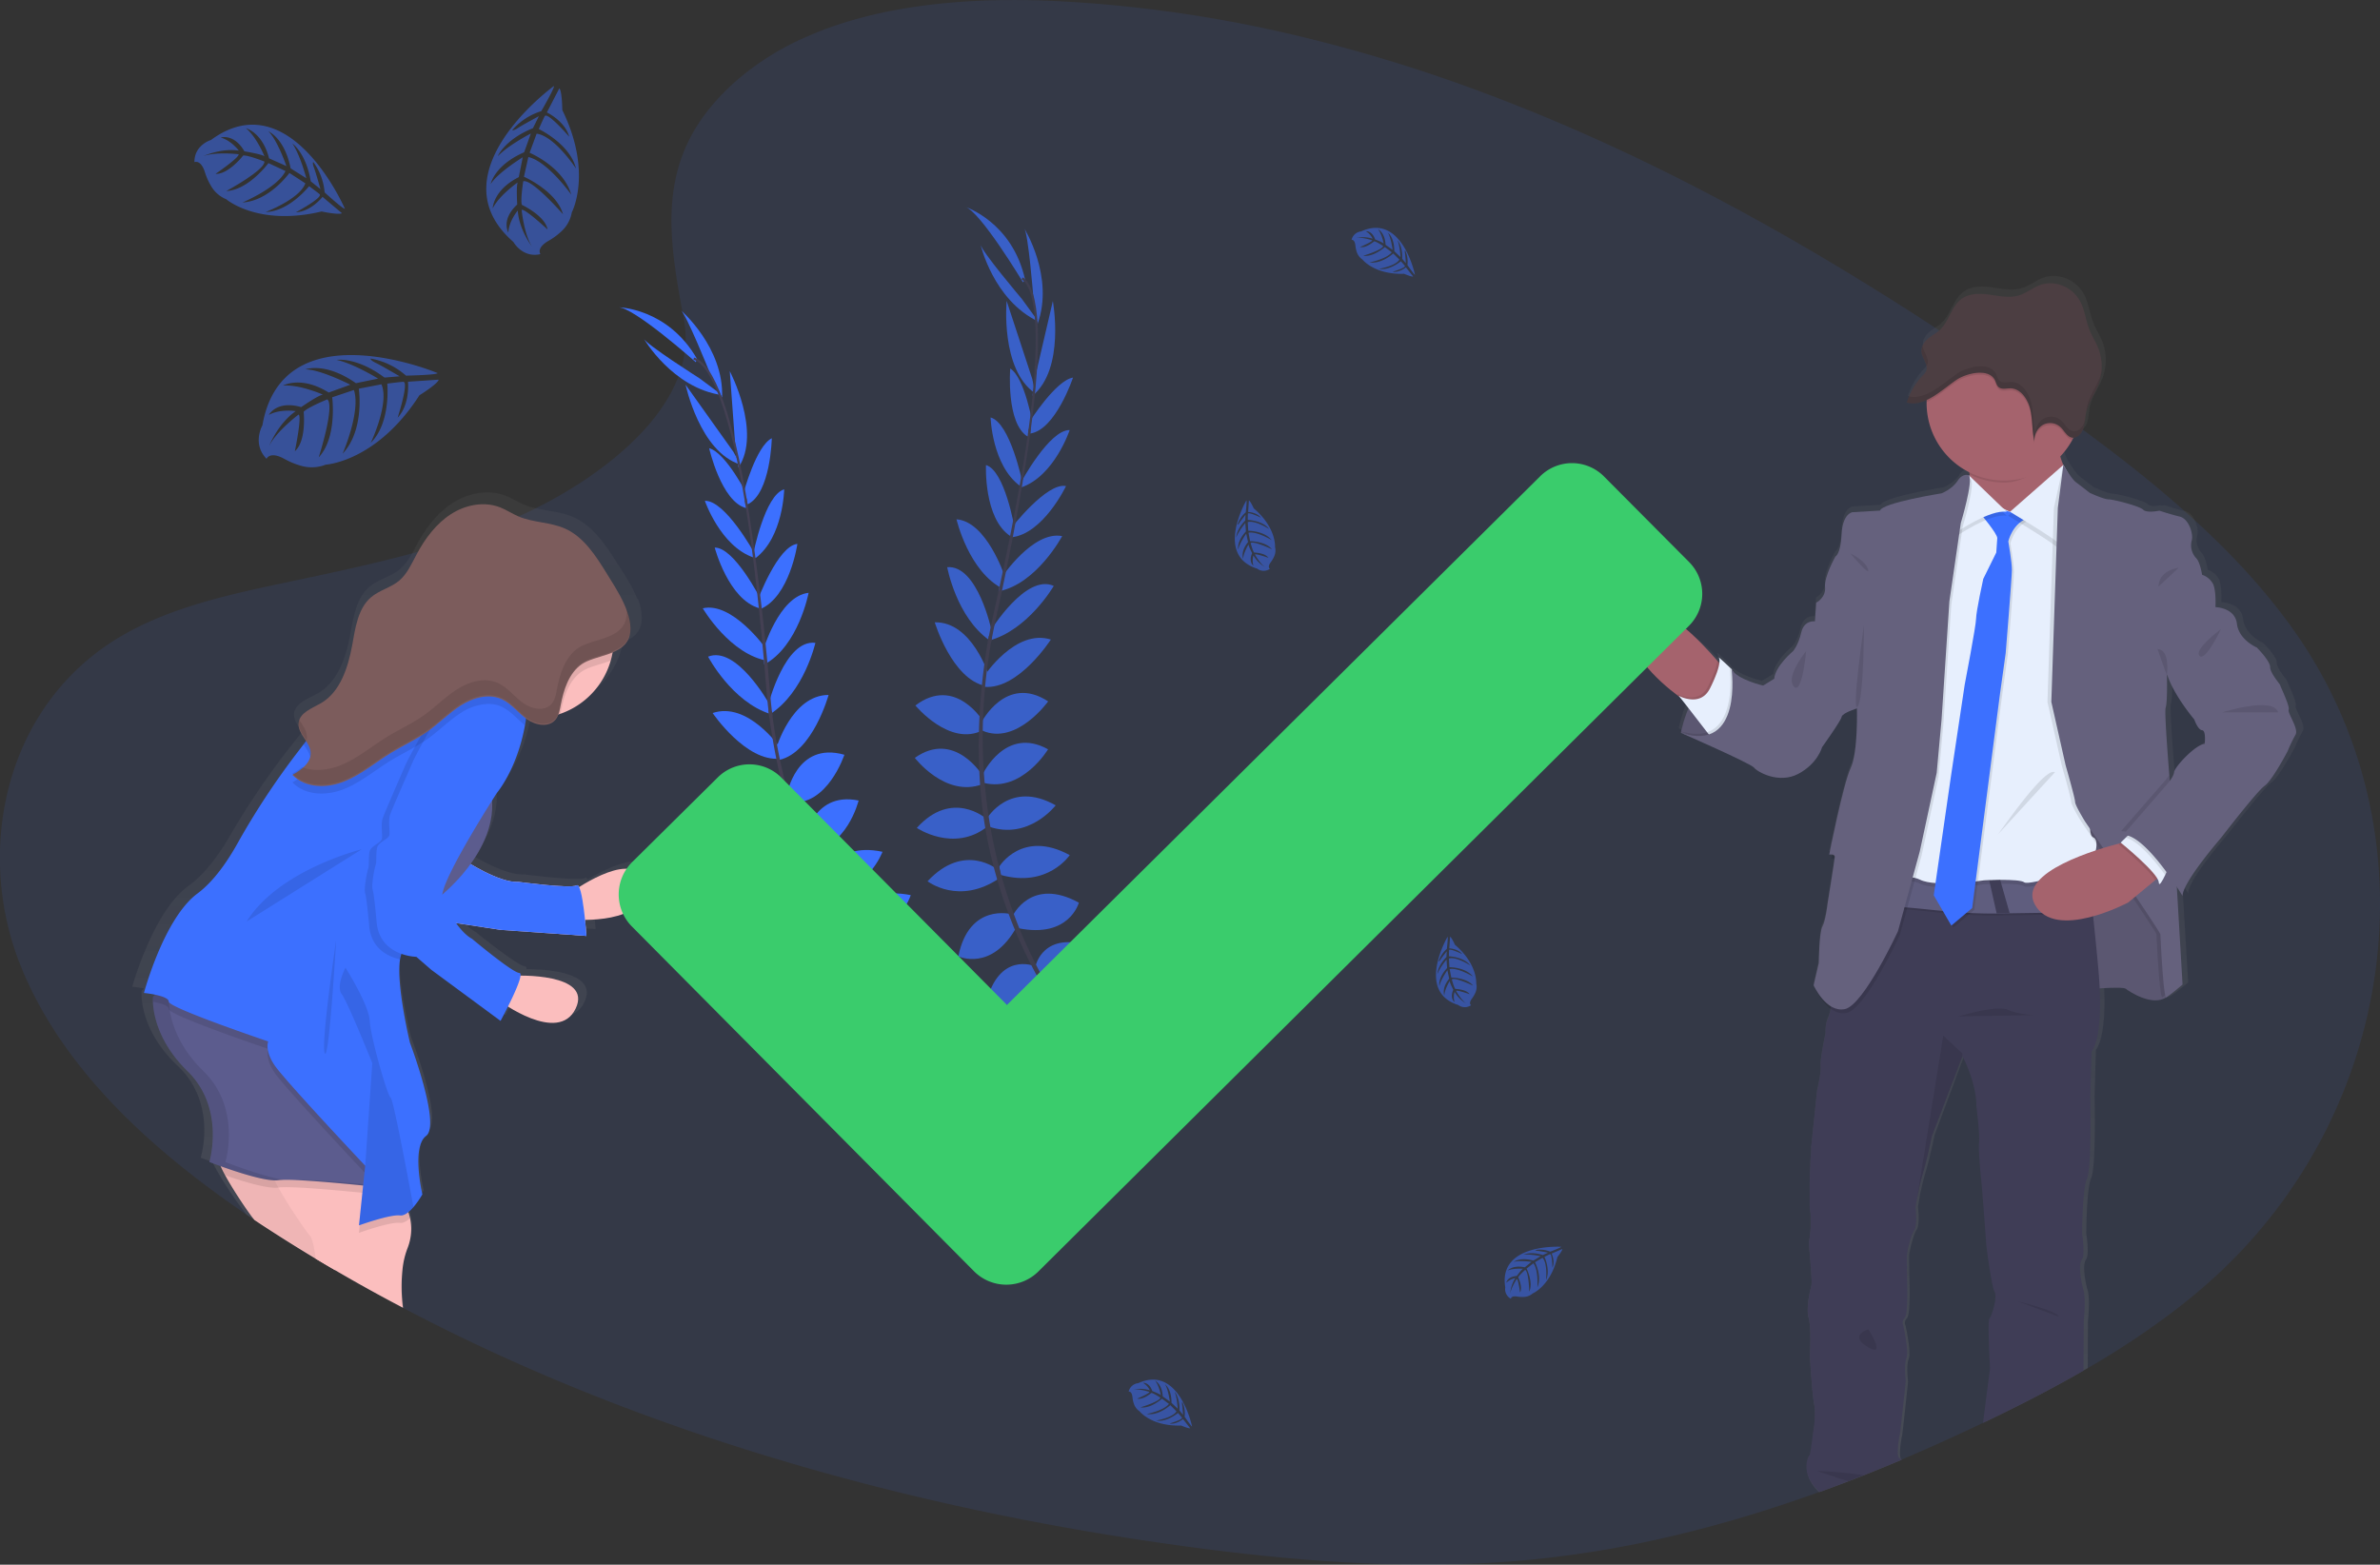 <svg data-name="Layer 1" xmlns="http://www.w3.org/2000/svg" xmlns:xlink="http://www.w3.org/1999/xlink" width="1149.12" height="755.51"><rect width="100%" height="100%" fill="#333333" stroke="none"/><defs><linearGradient id="a" x1="974.2" y1="792.81" x2="974.2" y2="205.4" gradientUnits="userSpaceOnUse"><stop offset="0" stop-color="gray" stop-opacity=".25"/><stop offset=".54" stop-color="gray" stop-opacity=".12"/><stop offset="1" stop-color="gray" stop-opacity=".1"/></linearGradient><linearGradient id="b" x1="215.55" y1="703.96" x2="215.55" y2="309.97" xlink:href="#a"/></defs><path d="M1065.62 619.94q-5.38 4.73-11 9.19c-.63.51-1.28 1-1.92 1.52a386.28 386.28 0 0 1-42 28.37l-2.73 1.59c-.66.4-1.31.77-2 1.14-15.26 8.81-31.09 16.92-47.11 24.6l-.17.09-1.21.57q-19.38 9.29-39.34 17.78l-.32.12q-9 3.79-18 7.38c-2.45 1-4.91 1.93-7.37 2.88-4.63 1.77-9.27 3.51-13.95 5.18l-.58.22-1 .35-1.25.46q-18.31 6.54-37.11 12.08l-.22.06q-13.11 3.82-26.39 7.07l-1.21.3c-13 3.14-26.21 5.84-39.5 8l-3.06.49q-14.58 2.29-29.36 3.74c-55.39 5.35-111.44 1-166.49-6.46-111.16-15.08-220.85-43.35-320.89-87.66q-28.8-12.75-56.48-27.3c-.15-.08-.28-.16-.43-.23q-16.57-8.71-32.69-18.15a625.57 625.57 0 0 1-9.39-5.55q-5.74-3.46-11.43-7c-5-3.12-10-6.32-15-9.59l-2.34-1.56-.9-.61c-1.27-.85-2.52-1.7-3.78-2.56-47-32-88.91-70.78-108.71-119.31-22.88-56-8.24-127 48.43-160.1 19.48-11.4 42.12-17.59 65-22.7l2.34-.52c3.87-.85 7.74-1.67 11.59-2.49 13.49-2.86 27.05-5.7 40.48-8.87 7-1.65 13.93-3.38 20.82-5.25l2.82-.78a337.09 337.09 0 0 0 48.61-17.12h.1c1.69-.75 3.36-1.53 5-2.33 1.06-.5 2.12-1 3.18-1.55 17-8.46 35-20.19 48.85-34.17 1.11-1.12 2.19-2.26 3.24-3.4.81-.89 1.61-1.79 2.38-2.69 9.71-11.32 16.43-23.89 17.71-37.23a48 48 0 0 0-.6-13.43c-1.57-8.39-3.09-16.6-4.21-24.61-2.09-15.05-2.8-29.44.1-43.31 2.95-14.14 9.64-27.75 22.41-40.95q2.89-3 6.23-6a131.28 131.28 0 0 1 34.63-21.88q2.34-1 4.71-2C429.19 1.56 471.34-1.4 510.72.56a636.14 636.14 0 0 1 109.26 15.2c2.85.64 5.7 1.31 8.53 2a757.36 757.36 0 0 1 90 27.83c76.38 28.73 148.47 68.62 215.82 112.64.66.43 1.32.86 2 1.3q4.22 2.75 8.39 5.52 8.07 5.35 16 10.77l3.57 2.43q2.64 1.8 5.25 3.61l5.36 3.71a5.88 5.88 0 0 1 .72.51l4.56 3.16c2.64 1.84 5.26 3.69 7.89 5.55l5.64 4c1.17.84 2.35 1.67 3.52 2.52l6 4.38 1.34 1c.28.2.56.4.83.62l.17.11c16.26 11.93 32.13 24.3 47 37.41l1.92 1.7.2.18c1.62 1.44 3.24 2.9 4.83 4.37 19.42 17.68 36.82 36.68 51.04 57.68 65.32 97 45.93 231.31-44.94 311.18z" fill="#3c70ff" opacity=".1"/><path d="M1133.87 412.94c.64-1.74-4.14-11.4-4.14-11.88s-5-5.85-5-8.87-6.53-9.5-6.53-9.5-8.78-3.65-9.74-11.56-10.16-8.08-10.52-8.09c0 0 0-.72.06-1.82 0-2.46-.07-6.85-1.18-9.26a9.4 9.4 0 0 0-5.42-4.61s-1-6.17-2.88-8.07a9.09 9.09 0 0 1-2.22-8.56c.53-1.68.07-4.79-1.25-7.39-1-2.07-2.62-3.84-4.66-4.33h-.17c-4.58-1.11-9.71-2.81-9.71-2.81s-.52.1-1.29.21l-.64-.21a28.59 28.59 0 0 1-3.34.42 4.15 4.15 0 0 1-2.71-.89c-1.6-1.75-14.52-5.07-16.91-5.07s-9.26-3.17-9.26-3.17l-6.85-5.23c-1.92-1.46-5.48-7.4-6-8.28l-.08-.11a27.18 27.18 0 0 1-1.26-3.49c-.07-.22-.12-.44-.19-.68a38.15 38.15 0 0 0 3.81-4.68v-.05c.31-.43.6-.9.89-1.35q.63-1 1.2-2.07c.16-.31.31-.63.47-.93a4 4 0 0 0 1-.17l.43-.16a5.07 5.07 0 0 0 1.1-.69l.32-.29a7.81 7.81 0 0 0 2-3.07c.11-.34.21-.69.29-1 0-.12.06-.25.09-.36s.11-.48.15-.73l.06-.4c0-.25.08-.48.12-.71s0-.28 0-.41c0-.29.08-.6.11-.9.14-1.13.26-2.24.5-3.34a.09.09 0 0 0 0-.05 25.55 25.55 0 0 1 2.36-6.08c1-1.93 2.1-3.83 3-5.82.26-.57.51-1.15.73-1.73s.44-1.28.64-1.93c0-.19.09-.39.14-.59a14.05 14.05 0 0 0 .32-1.43q.08-.31.12-.63c.12-.66.2-1.32.26-2a24.54 24.54 0 0 0-1.64-11.13c-1.19-3-3-5.65-4.19-8.62-1.83-4.51-2.31-9.61-4.55-13.91-3.75-7.2-12.6-10.8-19.87-8.09-3.46 1.28-6.47 3.79-10 4.92-4.7 1.51-9.75.37-14.63-.31s-10.28-.73-14.2 2.45c-4.51 3.67-5.75 10.57-10 14.59a23 23 0 0 1-3.33 2.5c-.86.59-1.73 1.17-2.54 1.84a9.47 9.47 0 0 0-2.95 4 3.38 3.38 0 0 0-.11.34 3.11 3.11 0 0 0-.11.41c0 .15-.05.31-.07.47s0 .22 0 .33a5.77 5.77 0 0 0 0 .72v.12c0 .26.08.53.13.8v.22c0 .08.12.45.2.66a.5.5 0 0 1 0 .13 7.22 7.22 0 0 0 .29.72c0 .11.09.24.14.36a1.38 1.38 0 0 1 .14.3 18.93 18.93 0 0 1 1.48 3.67 4.16 4.16 0 0 1-.15 2.44 3.9 3.9 0 0 1-.64 1.07 13.33 13.33 0 0 1-1.12 1.24 33.13 33.13 0 0 0-7.21 11.53c-.18.49-.35 1-.51 1.49l.21.06.21.05a7 7 0 0 0 1.19.25 7.25 7.25 0 0 0 .8.09 12.39 12.39 0 0 0 3.26-.26 5 5 0 0 0 .53-.12.58.58 0 0 0 .16-.05h.1a17.32 17.32 0 0 0 2.62-.91c.2-.09.41-.17.61-.27v3.72a37.63 37.63 0 0 0 19.16 30.59c.57.33 1.13.64 1.71.93.05.34.1.69.14 1s.08.57.11.86l-.44-.41a2.91 2.91 0 0 0-1.19-.24 3.82 3.82 0 0 0-1.9.49 7 7 0 0 0-2.49 2.43c-2.7 4.13-7.82 6-7.82 6s-29 4.59-30.14 8.39l-13.56.8s-4.79.63-5.26 10.61V327.62c-.07 1.19-.16 2.25-.27 3.2v.14c-.84 6.65-2.74 7.36-2.74 7.36s-5.59 9.82-5.11 14.89a.48.48 0 0 1 0 .12 6.53 6.53 0 0 1-.13 2.05 9 9 0 0 1-4.18 5.39l-.63 9s-5.26-.79-6.7 5.39-4 9-4 9-8.77 7.29-9.25 13.46l-5.43 3.33s-12.59-2.85-15.47-7.92c0 0-.34-.34-.88-.83l-.08-.12a.28.28 0 0 0 0 .06c-1.88-1.78-5.89-5.5-5.27-4.65a3.92 3.92 0 0 1 .26 2.56l-.94-1-2.51-2.8s-3.59-3.36-8.64-7.37q-1.73-1.38-3.65-2.82c-6.46-4.79-14.23-9.65-20-10.38-.12-.24-.6-2.05-1.73-2.05a1.9 1.9 0 0 0-1.24.61 16.64 16.64 0 0 0-.11 24.4l1.31 1.22 4.06 3.8 13.7 12.8c.17.12.33.25.5.36l.81 1 .63.81 1.09 1.39 1.57 2c-.08.21-.17.41-.24.61-.59 1.44-1.1 2.84-1.52 4.12v.14c-.1.32-.2.62-.29.92 0 .1-.07.21-.1.31-.1.3-.18.6-.27.87s-.1.35-.14.52-.07.21-.1.31c-.45 1.59-.73 2.81-.88 3.49l-1.06-.33 1 .45a1.36 1.36 0 0 1 0 .17l-.06.32c.31.15.64.29 1 .43l.23.1 3.92 1.73c.79.35 1.65.72 2.57 1.14s1.63.73 2.52 1.11c10.24 4.56 24.59 11.11 25.61 12.42 1.59 2.07 12.12 8.08 21.7 3s11.63-12.84 11.63-12.84 9.26-12.82 9.58-14.72c.24-1.46 4.52-3.11 6.5-3.8l.19-.06.8-.26v2.42c0 4.46-.06 14.16-1.46 21.21a.13.13 0 0 0 0 .06 23.06 23.06 0 0 1-1.59 5.3c-3.67 7.76-10.52 42.14-10.52 42.14h.16a4.64 4.64 0 0 1 1.2-.06c-.14.64-.23 1.14-.3 1.48s-.1.51-.1.51h.12a4.6 4.6 0 0 1 1.16-.07 2.44 2.44 0 0 1 .39.05c0 .2-.06.44-.1.72v.25c0 .04-.06.31-.08.48-.83 5.72-3.23 20.61-3.23 20.61s-1 8.23-2.56 11.08c-.67 1.21-1.08 4.56-1.34 8 0 .5-.07 1-.11 1.52-.26 4.24-.3 8.21-.3 8.21l-.07.26-2.35 10.66a3.07 3.07 0 0 0 .13.29c.17.32.44.87.83 1.55l.12.26a29.78 29.78 0 0 0 5.54 7.8 14.41 14.41 0 0 0 1.68 1.43c0 .12-.05.25-.07.35s-.06.38-.09.56a16.19 16.19 0 0 1-1.13 4 13.38 13.38 0 0 0-1.15 4.36 20.06 20.06 0 0 0-.1 3.24l-.13.59c-.35 1.63-1.35 6.41-1.89 10.3-.13.89-.25 1.75-.32 2.55a12.39 12.39 0 0 0 0 2.23 18.31 18.31 0 0 1-.2 3.74c0 .36-.08.73-.13 1.1-.54 3.52-1.43 7.21-1.43 7.21l-2.87 27.55v1.63c0 .21 0 .45-.06.72 0 .65-.1 1.42-.17 2.32q0 .48-.06 1c0 .3 0 .62-.06.95v.52c0 .18 0 .52-.05.79s0 .51 0 .76v.71c-.09 1.47-.19 3.06-.26 4.67v1.54c0 .51 0 1-.07 1.54v10.18a29.11 29.11 0 0 0 .24 3.18c.11.78.19 1.6.23 2.44v1.16a5.61 5.61 0 0 1 0 .58v4.48c-.25 3.44-.72 6.23-.79 6.67s0 .09 0 .26v.68c0 .25.06.57.09.92v.5c0 .18 0 .38.06.58s0 .19 0 .3c0 .36.06.73.1 1.12s.09.81.12 1.23l.06.79c0 .38.08.78.11 1.17v.4c0 .27.06.53.08.81l.09 1.23c0 .27.06.55.08.82s0 .28 0 .42l.13 1.62c0 .27 0 .53.05.8 0 .42.06.85.1 1.25s0 .92.07 1.34.05.84.06 1.22a16.89 16.89 0 0 1 0 3.39c-.26 1.14-1.1 4.33-1.58 7.79 0 .31-.09.62-.12.94s0 .37 0 .56l-.06.75c0 .6-.07 1.21-.07 1.8a13.87 13.87 0 0 0 .45 4 18.93 18.93 0 0 1 .5 2.64c0 .14 0 .29.05.44 0 .32.07.65.1 1s.05.68.07 1c0 .7.06 1.42.09 2.15v1.45c.07 4.22-.13 8.35-.19 9.41v.26s1 17.75 2.07 23.44c.14.75.24 1.51.31 2.29 0 .29 0 .58.05.87a44.62 44.62 0 0 1-.68 9.84s-1.12 12.19-1.59 12.19c-.23 0-1.27 1.88-1.43 4.72v.08c-.14 3.17.83 7.53 5.25 11.84l.48.47.58-.22c4.68-1.67 9.32-3.41 13.95-5.18 2.46-.95 4.92-1.9 7.37-2.88q9.08-3.59 18-7.38a1.14 1.14 0 0 1-.57-.72c-.92-2.45.45-10 .73-11.16s2.87-25.83 2.87-25.83-1-7.75.32-11.07-1.6-16.17-1.6-16.17-1-1.58.8-3.48 1.12-18.85 1.12-18.85-.16-8.56-.16-10.78 1.92-10.3 3.66-13 .65-11.1.65-11.1l.1-.64c0-.24.08-.54.14-.89l.15-.85a117.52 117.52 0 0 1 3.1-13.75c2.08-6.65 4.47-18.37 4.47-18.37L973.41 583l.46-1.16.17-.46s6.85 12.68 6.85 24.4c0 0 1.76 14.1 1.29 17.9s1.43 21.7 1.43 21.7 2.06 25.67 2.06 26.77 2.56 20.85 4.16 23.85-1.6 12.2-2.55 13.15.32 24.24.32 24.24-2.41 18.37-2.88 22.17c-.09.69-.23 1.73-.38 3 16-7.68 31.85-15.79 47.11-24.6.66-.37 1.31-.74 2-1.14l.11-22.73s1.12-10.61-.16-14.9-2.55-12.5-.79-14.72.16-12.51.16-12.51 0-21.71 2.39-27.09 1.6-39.44 1.6-39.44l.63-22.34s5.09-4.82 4-29.79v-.85c5.56-.35 11.83-.55 12.78.23 1.52 1.22 10.08 6.76 16.71 5.38a8.13 8.13 0 0 0 3.06-1.27c1.44-.64 8-6.18 8-6.18l-2.54-42.73-.27-4.75c.48.73.9 1.38 1.26 2 1 1.52 1.55 2.45 1.55 2.45 0-6.65 18.83-28.19 18.83-28.19s17.55-22.65 21.37-25.35 11.33-16.95 11.33-16.95a69.08 69.08 0 0 1 3.83-7.92c1.7-2.88-4.07-10.49-3.43-12.23zm-56.15 30.41a9.93 9.93 0 0 1-2.12 4.27c-.08-1-.16-1.93-.24-2.93v-.26c-1.12-13.94-2.32-30.8-1.77-32.45.45-1.32.61-4.82.66-8.18.07-3.83 0-7.48 0-7.48l.18-.25c3.22 10 13.21 21.66 13.21 21.66s1.76 5.07 3.83 5.23 1.27 6.65 1.27 6.65a7.54 7.54 0 0 0-2.72 1 23.83 23.83 0 0 0-2.82 1.91c-4.58 3.48-9.37 9.21-9.48 10.83z" transform="translate(-25.44 -72.24)" fill="url(#a)"/><path d="M811.56 353.76s5.82-30.5 24.52-30.66l13.68 28.14-9.2 6.25s-19.76.63-29-3.73z" fill="#65617d"/><path d="M849.72 351.2l-9.16 6.29s-13.94.44-23.9-2a27.3 27.3 0 0 1-5.1-1.73s0-.17.1-.49a.7.7 0 0 1 0-.12 69.41 69.41 0 0 1 3.54-11.2c.57-1.37 1.23-2.78 1.93-4.19 2.74-5.27 6.59-10.44 11.86-13a16.22 16.22 0 0 1 6.23-1.63H836.05l.31.62 4.62 9.51z" opacity=".1"/><path d="M1005.04 477.91s19.65-1.88 21.38-.47 12.89 8.65 19.5 4.09 2.2-20.44 2.2-21.07-.63-23.11-.63-23.11l-11.79-15.88-14.78-27.82-30.18-3 .78 44.18-.15 22.64z" fill="#65617d"/><path d="M1005.04 477.91s19.65-1.88 21.38-.47 12.89 8.65 19.5 4.09 2.2-20.44 2.2-21.07-.63-23.11-.63-23.11l-11.79-15.88-14.78-27.82-30.18-3 .78 44.18-.15 22.64z" opacity=".1"/><path d="M832.11 322.28s-1.55 19.18-13.55 19.48c0 0-3.38-2-7.94-5.45-10.5-7.85-27.15-22.95-22.55-37 6.6-20.12 38.67 17 38.67 17l2.47 2.76z" fill="#a5636d"/><path d="M832.11 322.28s-1.55 19.18-13.55 19.48c0 0-3.38-2-7.94-5.45l-1-1.31a15.62 15.62 0 0 0 6.55 1.77c3 .06 6.38-1 8.55-5.39a69.41 69.41 0 0 0 3.31-7.61 22.92 22.92 0 0 0 1.2-4.72z" opacity=".1"/><path d="M826.92 357.02l-2.69-3.46-9-11.65-4.67-5.95a15.61 15.61 0 0 0 6.54 1.76c3 .07 6.38-1 8.55-5.39a67.51 67.51 0 0 0 3.31-7.61c1.49-4.24 1.46-6.42.93-7.16s3.34 2.85 5.2 4.62l.07.06.86.82.33.64 4.55 9.11v.38c.42 2.89 1.95 21.23-13.98 23.83z" fill="#e7effd"/><path d="M918.18 704.76a4.57 4.57 0 0 0-.94-.62h-.08c-1.88-.79-.16-10.54.16-11.8s2.83-25.58 2.83-25.58-.94-7.69.32-11-1.58-16-1.58-16-.94-1.57.79-3.46 1.1-18.71 1.1-18.71-.15-8.48-.15-10.69 1.88-10.21 3.61-12.89.63-11 .63-11l.09-.64c.05-.23.09-.53.14-.88l.15-.84c0-.2.07-.41.11-.64.09-.5.19-1 .3-1.64.06-.36.13-.74.21-1.12.23-1.2.5-2.52.79-3.87.09-.42.19-.85.29-1.27s.24-1 .37-1.52c.08-.31.15-.61.24-.92.23-.92.48-1.81.75-2.66 2-6.61 4.41-18.24 4.41-18.24l14.61-38.38.17-.46.46.89c1.52 3.07 6.29 13.52 6.29 23.31 0 0 1.74 14 1.26 17.76s1.42 21.54 1.42 21.54 2 25.46 2 26.56 2.52 20.76 4.09 23.74-1.57 12.11-2.52 13 .32 24.06.32 24.06-2.36 18.23-2.84 22c-.1.9-.3 2.41-.51 4.26l1.21-.57.17-.09c16-7.68 31.85-15.79 47.11-24.6l.13-24.11s1.1-10.54-.15-14.78-2.52-12.42-.8-14.63.17-12.41.17-12.41 0-21.54 2.35-26.88 1.58-39.15 1.58-39.15l.62-22.16s5.13-4.89 3.92-30.41c-.13-2.72-.33-5.67-.61-8.89-.87-9.63-1.75-18.35-2.55-25.9-.07-.65-.14-1.29-.21-1.91-.08-.84-.18-1.67-.26-2.48-.19-1.71-.37-3.35-.55-4.91-.06-.46-.11-.91-.16-1.36q-.39-3.36-.73-6.2c-.08-.74-.18-1.47-.26-2.16-.13-1-.25-2-.36-2.93 0-.22-.06-.44-.09-.66 0-.4-.09-.78-.14-1.15-.52-4.08-.83-6.31-.83-6.31h-.14l-15.81.14-34.51.33h-1.01l-18 .17h-1.1l-8.64.09h-1.47l-18 .17h-1.09l-7.39 30.46-15.09 34.59s-.23 3.79-.76 7.49v.22c0 .13 0 .25-.06.36s-.06.38-.09.56a19.43 19.43 0 0 1-1.27 4.89 12.22 12.22 0 0 0-1 3.45 20.23 20.23 0 0 0-.23 3.83v.21s-1.2 5.45-1.9 10.09c-.13.89-.25 1.75-.32 2.55a16.13 16.13 0 0 0-.14 2.93 16.43 16.43 0 0 1-.11 3c0 .36-.08.73-.13 1.1-.49 3.68-1.48 7.8-1.48 7.8l-2.84 27.36a.62.62 0 0 1 0 .09v1.14c0 .21 0 .45-.06.72 0 .65-.1 1.42-.17 2.32q0 .48-.06 1c0 .3 0 .62-.06.95v.52c0 .18 0 .52-.05.79s0 .51 0 .76v.71c-.08 1.47-.18 3.06-.25 4.67v1.54c0 .51 0 1-.07 1.54V581.2a27.26 27.26 0 0 0 .24 3.34c.1.74.18 1.5.23 2.28V593.04c-.25 3.44-.72 6.23-.79 6.67s0 .09 0 .26v.68c0 .25.06.57.09.92v.5c0 .18 0 .38.06.58s0 .19 0 .3c0 .36.06.73.1 1.12s.08.81.12 1.23l.06.79c0 .38.08.78.11 1.17v.4c0 .27.06.53.08.81l.09 1.23c0 .27.06.55.08.82v.42l.13 1.62c0 .27 0 .53.05.8 0 .42.06.85.1 1.25s0 .92.07 1.34.05.84.06 1.22a17.78 17.78 0 0 1 0 3.28 76.62 76.62 0 0 0-1.56 7.9c0 .31-.09.62-.12.94s0 .37 0 .56l-.06.75c0 .6-.07 1.21-.07 1.8a13.78 13.78 0 0 0 .45 3.77 21.18 21.18 0 0 1 .55 3.32c.08.64.13 1.32.17 2s.06 1.42.09 2.15v1.45c.06 4.75-.2 9.29-.2 9.29a1.09 1.09 0 0 0 0 .12v.08c.1 2 1 17.77 2 23.07a24 24 0 0 1 .35 2.84c0 .29 0 .58.05.87a45.81 45.81 0 0 1-.71 9.19s-1.47 12.21-1.94 12.21c-.24 0-1.44 2.22-1.41 5.47v.08c0 3.06 1.18 7 5.19 11l1.12 1.12c4.68-1.67 9.32-3.41 13.95-5.18 2.46-.95 4.92-1.9 7.37-2.88q9.08-3.59 18-7.38z" fill="#3f3d56"/><path d="M1000.64 232.35l-23.27 24.85s-29.86-12-26.72-16c1.22-1.58 1-6.57.32-12.08-1.1-8.71-3.46-18.74-3.46-18.74s52.19-8.49 47.78.32c-1.6 3.21-1.33 7-.33 10.44a39.58 39.58 0 0 0 5.68 11.21z" fill="#a5636d"/><path d="M995.29 210.66c-1.6 3.21-2.37 3.52-1.37 7-6.82 7.32-15.5 15.33-26.29 15.33a37.24 37.24 0 0 1-16.66-3.9c-1.1-8.71-3.46-18.74-3.46-18.74s52.19-8.5 47.78.31z" opacity=".1"/><path d="M1005.05 194.62a37.42 37.42 0 1 1-74.84 0v-.54a37.42 37.42 0 0 1 74.83.54z" fill="#a5636d"/><path d="M1010.46 441.46c-5 0-21.46.18-39.9.47h-.23l-6.09.1h-.19c-21.87.35-43.42-3.92-52.07-3.11-18.4 1.73 6.6-17 6.6-17a154 154 0 0 0 41.9 4.24l5.29-.28c16.71-.94 33.51-2.51 42.29-5.15.61 4.88 1.5 11.95 2.4 20.73z" opacity=".1"/><path d="M1010.46 440.52c-5 0-21.46.17-39.9.47h-.23l-6.09.1h-.19c-21.87.35-43.42-3.92-52.07-3.11-18.4 1.72 6.6-17 6.6-17a153.75 153.75 0 0 0 41.9 4.23l5.29-.27c16.71-.94 33.51-2.52 42.29-5.15.61 4.88 1.5 11.97 2.4 20.73z" fill="#5f5d7e"/><path d="M957.56 242.76l-28.93 13.52-22.31 172.58s13.2-6 20.75-2.2 30.81.32 30.81.32 17-1 19.49.94 32.08-7.86 32.08-7.86 5.34-11.95 1.25-13.83 1.26-20.47 1.26-20.47l-2.51-124.51-5-16-13.52-8.17-13.83 11-6.6.95z" opacity=".1"/><path d="M957.56 240.84l-28.92 13.52-22.32 172.62s13.2-6 20.75-2.2 30.81.31 30.81.31 17-.94 19.49.94 32.08-7.86 32.08-7.86 5.34-11.94 1.25-13.83 1.26-20.44 1.26-20.44l-2.51-124.51-5-16-13.52-8.18-13.83 11-6.6.94z" fill="#e7effd"/><path d="M957.09 248.86s8.34 9.9 8.18 11.95-.47 6.91-.47 6.91l-6.24 12.74s-3.46 15.88-3.46 19.18-5.5 31.91-5.5 31.91l-6.6 44-8.34 57.7 8.49 14.62 10.06-8.49 13.35-102.8 2.83-20.28s3-36.47 3-40.24-1.73-13.68-1.73-13.68 2.05-9.43 10.54-11.63-.63-.48-.63-.48l-4.87-3.93-4.25 1.73s-11.84-3.61-14.36.79z" opacity=".1"/><path d="M956.15 247.92s8.33 9.9 8.18 11.94-.48 6.92-.48 6.92l-6.29 12.74s-3.46 15.87-3.46 19.17-5.5 31.92-5.5 31.92l-6.61 44-8.33 57.69 8.49 14.62 10.06-8.49 13.35-102.79 2.83-20.28s3-36.47 3-40.25-1.73-13.67-1.73-13.67 2-9.44 10.53-11.64-.62-.47-.62-.47l-4.88-3.93-4.24 1.73s-11.78-3.62-14.3.79z" fill="#3c70ff"/><path d="M950.65 231.41s-1.26.94-1.57 7.23-4.72 20.44-4.72 20.44 16.35-11.32 24.53-10.06z" opacity=".1"/><path d="M950.65 229.52s-1.26.95-1.57 7.23-4.72 20.44-4.72 20.44 16.35-11.32 24.53-10.06z" fill="#e7effd"/><path d="M995.3 226.38l-25.74 22.64s21.7 12.89 24.53 16 5.66-30.81 5.66-30.81z" opacity=".1"/><path d="M996.24 224.49l-25.78 22.64s21.69 12.89 24.52 16 5.66-30.82 5.66-30.82z" fill="#e7effd"/><path d="M951.56 231.41s-2.83-1.42-5.5 2.67-7.7 6-7.7 6-28.62 4.56-29.72 8.33l-13.36.78s-4.72.57-5.16 10.57-3 10.84-3 10.84-5.51 9.75-5 14.78-4.25 7.55-4.25 7.55l19.69 51.04s.63 21.07-3 28.77-10.38 41.82-10.38 41.82 2.83-.63 2.67 1.26-3.46 22.48-3.46 22.48-.94 8.17-2.51 11-1.73 17.61-1.73 17.61l-2.59 10.69s6 13.36 15.1 11.47 25.62-37.57 25.62-37.57l10.53-38.51 8.18-38.05 2.36-25.78 3.77-57.07 5.5-37.73s6.17-20.28 3.94-22.95z" opacity=".1"/><path d="M950.65 229.52s-2.83-1.41-5.5 2.68-7.71 6-7.71 6-28.61 4.56-29.71 8.33l-13.36.79s-4.72.63-5.19 10.53-3 10.85-3 10.85-5.5 9.75-5 14.78-4.24 7.54-4.24 7.54l19.62 51.06s.63 21.07-3 28.77-10.37 41.82-10.37 41.82 2.83-.63 2.67 1.26-3.46 22.48-3.46 22.48-.94 8.17-2.51 11-1.73 17.61-1.73 17.61l-2.5 10.74s6 13.36 15.09 11.48 25.63-37.58 25.63-37.58l10.53-38.51 8.18-38 2.35-25.78 3.78-57.06 5.5-37.73s6.13-20.38 3.93-23.06z" fill="#65617d"/><path d="M849.72 351.2l-9.16 6.29s-13.94.44-23.9-2l-5.08-2.25-1-.45 1.05.33c5.26 1.56 9.37 1.53 12.58.45 12.91-4.34 11.48-25.65 11-30.47 0-.48-.08-.79-.1-.91a.28.28 0 0 1 0-.06l.08.12a5.72 5.72 0 0 0 .59.83 6.65 6.65 0 0 0 .58.61l4.55 9.11v.38z" opacity=".1"/><path d="M881.32 289.76l-4.4 1.26-.63 9s-5.19-.78-6.6 5.35-3.93 9-3.93 9-8.65 7.23-9.12 13.36l-5.35 3.3s-12.42-2.83-15.25-7.86c0 0 5.66 40.56-24.52 30.66 0 0 33.8 14.78 35.37 16.82s11.95 8 21.38 3 11.48-12.89 11.48-12.89 9.12-12.73 9.43-14.62 7.39-4.09 7.39-4.09l13.52-32.69z" fill="#65617d"/><path d="M991.68 245.24l4.56-20.75s2 6.76 4.09 8.33 6.76 5.19 6.76 5.19 6.76 3.15 9.11 3.15 15.1 3.3 16.67 5 7.86.47 7.86.47 5.19 1.73 9.75 2.83 6.76 8.65 5.81 11.63a9.09 9.09 0 0 0 2.2 8.49c1.89 1.89 2.83 8 2.83 8a9.22 9.22 0 0 1 5.35 4.56c1.57 3.46 1.1 11 1.1 11l-23.42 33s.31 12.73-.63 15.56 3.3 50.94 3.3 50.94l4.87 82.69s-6.44 5.5-7.86 6.13-2.83-29.24-2.83-30.34-36.31-54.4-36.31-54.4-4.88-7.86-4.88-9.59-4.56-17.6-4.56-17.6l-6.89-30.59z" opacity=".1"/><path d="M1069.72 291.39c0 1.08-.06 1.8-.06 1.8l-23.41 33s.32 12.74-.62 15.57c-.55 1.64.65 18.56 1.76 32.45.79 10 1.54 18.48 1.54 18.48l2.06 35.08 2.8 47.62s-6.44 5.5-7.85 6.13-2.83-29.24-2.83-30.35-36.34-54.41-36.34-54.41-4.87-7.87-4.87-9.6-4.56-17.61-4.56-17.61l-6.91-30.65 3.14-93.7 2.67-20.75s3.93 6.77 6 8.33 6.75 5.19 6.75 5.19 6.76 3.15 9.12 3.15 15.09 3.3 16.67 5 7.86.47 7.86.47 5.18 1.73 9.74 2.83 6.76 8.65 5.82 11.63a9.06 9.06 0 0 0 2.2 8.49c1.88 1.88 2.83 8 2.83 8a9.25 9.25 0 0 1 5.35 4.56c1.07 2.48 1.17 6.84 1.14 9.29z" fill="#65617d"/><path d="M899.83 712.29c-2.45 1-4.91 1.93-7.37 2.88-7.71-2.25-14.91-4.9-14.91-4.9a204.74 204.74 0 0 1 22.28 2.02zM974.23 628.36s18.71 4.4 19.81 7.39zM902.07 641.88s-9.75 2.83-.31 8.49.31-8.49.31-8.49zM945.3 490.76c1.1 0 18.24-5.66 24.21-3.14s13.37 2.51 13.37 2.51zM947.56 508.76l-.17 1.56-14.66 38.34s-2.36 11.63-4.41 18.23a119.52 119.52 0 0 0-3.06 13.65l13-80.46z" opacity=".1"/><path d="M970.33 440.99l-6.09.1h-.19l-3.57-15.85c1.75-.08 3.52-.17 5.29-.28z" fill="#3f3d56"/><path d="M1044.5 421.76l-3.91 3.23-13.03 10.77s-35.37 18.87-45.11.94c-8.59-15.79 31.51-27.06 41.17-29.52 1.31-.33 2.06-.5 2.06-.5z" fill="#a5636d"/><path d="M893.43 267.25s6.91 3.15 8.48 7.55-8.48-7.55-8.48-7.55zM872.04 314.42s-10.06 12.26-6 17 6-17 6-17zM1051.89 274.17s-9.43.94-9.75 9.12zM964.48 403.08c1-.94 22.64-33 27.67-30.18zM1005.05 194.62a37.29 37.29 0 0 1-4.43 17.66h-.28c-2.37-.5-3.6-3.26-5.41-5a7.37 7.37 0 0 0-8.49-1.19 8.61 8.61 0 0 0-4.17 8.07c-1.2-5-.82-10.39-2-15.43s-4.69-10.15-9.51-10.24c-2.08 0-4.5.77-6-.79-.91-.94-1.09-2.42-1.77-3.56-3.45-5.57-13.93-2.75-18.21.11s-9.25 7.42-14.57 9.87a37.42 37.42 0 0 1 74.83.54z" opacity=".1"/><path d="M963 183.16c.68 1.14.86 2.62 1.77 3.56 1.5 1.55 3.92.75 6 .79 4.82.08 8.34 5.19 9.51 10.23s.79 10.4 2 15.43a8.61 8.61 0 0 1 4.17-8.06 7.35 7.35 0 0 1 8.48 1.19c1.81 1.72 3 4.48 5.42 5s4.66-1.78 5.52-4.28.79-5.24 1.35-7.83c1.07-4.91 4.27-8.93 6-13.59a24.6 24.6 0 0 0-.16-17.56c-1.18-3-2.93-5.61-4.13-8.56-1.8-4.48-2.28-9.53-4.48-13.8-3.7-7.15-12.42-10.72-19.58-8-3.42 1.29-6.39 3.78-9.86 4.89-4.64 1.49-9.61.37-14.42-.3s-10.13-.73-14 2.43c-4.45 3.64-5.67 10.48-9.85 14.48-1.76 1.68-3.94 2.75-5.79 4.3s-3.45 3.86-3.24 6.38c.28 3.26 3.47 6.22 2.29 9.23a7.29 7.29 0 0 1-1.75 2.3 33 33 0 0 0-7.61 12.95c8.42 2.63 17.52-6.65 24.11-11 4.33-2.93 14.81-5.76 18.25-.18z" fill="#4c3e42"/><path d="M1044.5 421.76l-3.91 3.23c-3.45-5.75-17.62-17.23-17.62-17.23l.61-.59c1.31-.33 2.06-.5 2.06-.5z" opacity=".1"/><path d="M1048.28 415.97s-1.41 3.5-2.86 6.53-3 5.77-3.12 3.54c-.16-4.41-18.39-19.19-18.39-19.19l2.47-2.4 2.87-2.79z" fill="#e7effd"/><path d="M1048.91 392.7l2.06 35.08c-4.88-7.59-18.29-27.06-26.91-26.43l20.91-24a26.9 26.9 0 0 0 2.4-3.08c.79 9.98 1.54 18.43 1.54 18.43z" opacity=".1"/><path d="M1048.28 415.97s-1.41 3.5-2.86 6.53c-5.48-7.52-13-16.39-19-18.05l2.87-2.79z" opacity=".1"/><path d="M1064 288.76l5.66 4.4s9.43.16 10.37 8 9.59 11.48 9.59 11.48 6.45 6.44 6.45 9.43 4.87 8.33 4.87 8.8 4.72 10.06 4.09 11.79 5 9.28 3.3 12.11a69.39 69.39 0 0 0-3.77 7.86s-7.39 14.15-11.17 16.82-21.06 25.15-21.06 25.15-18.55 21.38-18.55 28c0 0-18.08-30.19-28.77-29.4l20.91-24.05s3.61-3.93 3.77-6.29 10.06-13.21 14.78-13.68c0 0 .78-6.45-1.26-6.6s-3.77-5.19-3.77-5.19-13.84-16.35-14-26.73 18.56-31.9 18.56-31.9z" fill="#65617d"/><path d="M1072.33 303.76s-13.21 9.74-10.38 12.89 10.38-12.89 10.38-12.89zM1072.96 343.97s24.52-7.86 27 0zM899.95 301.84s0 35.84-3.07 39.38 3.07-39.38 3.07-39.38zM1041.67 313.39l4.56 12.81s1.81-12.57-4.56-12.81z" opacity=".1"/><g opacity=".1"><path d="M930.56 175.98c1.15-2.95-1.86-5.84-2.26-9a6 6 0 0 0-.5 2.84c.2 2.39 2 4.61 2.43 6.82a4 4 0 0 0 .33-.66zM982.69 209.84c-1.13-5-.8-10.21-1.94-15.16s-4.69-10.16-9.51-10.24c-2.08 0-4.5.76-6-.79-.91-.94-1.09-2.42-1.77-3.56-3.44-5.57-13.92-2.75-18.21.11-6.43 4.27-15.26 13.21-23.51 11.19-.39.95-.76 1.91-1.07 2.9 8.42 2.63 17.52-6.65 24.11-11 4.29-2.85 14.76-5.68 18.21-.1.68 1.14.86 2.62 1.77 3.56 1.5 1.55 3.92.75 6 .79 4.82.08 8.34 5.19 9.51 10.23s.79 10.4 2 15.43a8.54 8.54 0 0 1 .41-3.36zM1006.33 203.94c-.86 2.5-3.1 4.79-5.52 4.28s-3.6-3.26-5.41-5a7.38 7.38 0 0 0-8.49-1.18 8.55 8.55 0 0 0-4.17 7.61 8.21 8.21 0 0 1 3.7-4.55 7.35 7.35 0 0 1 8.48 1.19c1.81 1.72 3 4.48 5.42 5s4.66-1.78 5.52-4.28a22 22 0 0 0 .86-4.52 14.06 14.06 0 0 1-.39 1.45zM1013.72 182.53c-1.77 4.66-5 8.68-6 13.58-.22 1-.34 2-.46 3 1.07-4.88 4.26-8.89 6-13.54a23.72 23.72 0 0 0 1.45-6.52 22.78 22.78 0 0 1-.99 3.48z"/></g><circle cx="786.53" cy="295.97" r=".39" fill="#e6e8ec"/><path d="M472.26 515.39s11-7.89 22.43-3c0 0-3.2 6.78-17.4 6.69zM470.89 515.85s-2.94 13.23 6 21.81c0 0 5-5.6-.67-18.63zM456.31 503.81s.41-11.17 25.7-8.44c0 0 .4 7.19-8.3 10.93s-12.85 1.03-17.4-2.49zM454.76 503.76s-10.5 3.82-.12 27.05c0 0 7-1.84 7.84-11.27s-2.98-12.5-7.72-15.78zM439.92 488.54s-2.14-18.27 23.64-17.38c0 0 2.46 16.52-18.93 21.61zM422.14 468.5s2.73-20.91 28.66-15.7c0 0 .78 18-24.28 20.49zM408.91 447.58s5.12-20.5 30.81-15.37c0 0-5.36 18.42-29 19zM396.32 427.14s5-21.22 29.77-15.85c0 0-7.44 20.26-28 19.37zM387.95 407.59s3.45-25.83 26.61-21.05c0 0-5.76 23.62-24.76 24.72zM379.91 383.88s4.33-26.09 27.78-19.45c0 0-8.15 24.81-26 23zM374.64 361.76s7.46-26.21 25.42-26.2c0 0-7.6 27.67-23.72 31.33zM371.01 340.07s8-31.51 22.68-29.67c0 0-5.45 24.06-22 34.5zM368.42 314.12s7.62-26.3 22-27.88c0 0-4.89 25.77-21.41 34.61zM365.75 289.97s9.75-26.4 19.25-27.35c0 0-3.69 25.77-18.14 31.58zM363.69 267.47s5.53-28.49 14.94-31.19c0 0-.41 23.14-13.9 33.26zM358.98 238.1s6.09-22.77 13.66-26.49c0 0-.51 26.58-11.66 31.92zM355.27 218.83l-2.92-39.63s15.51 29.4 4.21 46.56zM342.64 179.82s-11.46-28.57-14-30.09c0 0 21 18 20 42.27zM439.21 488.43s-18.32-1.68-16.79 24.06c0 0 16.58 2 21.14-19.46zM421.25 467.84s-21.07.74-18.34 27c0 0 17.8 2.48 22.69-22.22zM408.77 449.3s-19.47-8.24-30.82 15.37c0 0 17.95 6.8 32.65-11.7zM395.9 427.35s-19.95-8.79-30.58 14.26c0 0 20.67 6.24 32.33-10.74zM388.22 408.14s-19.53-17.28-33.87 1.5c0 0 19.82 14.07 34.89 2.47z" fill="#3c70ff"/><path d="M380.96 383.23s-19.67-17.69-33.85 2.14c0 0 21.86 14.29 34.67 1.69zM376.56 360.93s-15.49-22.42-32.48-16.64c0 0 16.08 23.76 32.52 22zM371.43 339.91s-15.83-28.4-29.55-22.84c0 0 11.46 21.85 30.12 27.69zM369.37 312.6s-16-22.21-30.06-18.88c0 0 13.24 22.63 31.78 25.42zM367.33 289.4s-12.7-25.12-22.25-25c0 0 6.61 25.18 21.62 29.31zM364.14 266.89s-14-25.4-23.82-25.07c0 0 7.52 21.89 23.47 27.37zM361.13 239.6s-10.57-21.06-18.73-23.17c0 0 5.87 25.93 17.88 28.9z" fill="#3c70ff"/><path d="M354.08 218.12l-23.06-32.36s6.84 32.52 26.48 38.55zM337.75 182.68s-26-16.51-27-19.29c0 0 13.86 24 37.9 27.39zM335.93 174.88s-30.14-26.83-37.56-26.52c0 0 24 .18 38.2 25z" fill="#3c70ff"/><path d="M361.01 243.76l-1.06.18c-7.1-42.55-16-67.52-25.15-70.3l.31-1c9.67 2.92 18.62 27.53 25.9 71.12z" fill="#444053"/><path d="M372.95 345.7l-1.59.2c-.49-4-.9-8.06-1.24-12.12-2.88-35.34-6.49-67.75-10.53-92l.88-1.18c4 24.29 8.37 57.66 11.26 93 .32 4.09.74 8.16 1.22 12.1z" fill="#444053"/><path d="M502.9 534.61c-.29-.12-28.94-11.61-59.33-40.5a232.38 232.38 0 0 1-44.45-58.12c-14.57-27-24.11-60.52-28.13-93.28l1.7.72c9 73.52 44.54 122.66 72.29 149.06 30.09 28.63 58.42 40 58.7 40.13z" fill="#444053"/><g opacity=".7"><path d="M522.81 501.99s12.86-4.25 22.3 3.79c0 0-5.07 5.53-18.6 1.21zM521.36 502.01s-6.74 11.76-.74 22.62c0 0 6.43-3.87 4.9-18zM511.02 486.19s3.72-10.55 27-.41c0 0-1.76 7-11.18 8s-12.52-2.88-15.82-7.59zM509.56 485.76s-11.17.53-8.16 25.79c0 0 7.18.32 10.83-8.42s.88-12.91-2.67-17.37zM499.91 466.76s3.4-18.08 27.74-9.56c0 0-2.57 16.5-24.5 15zM488.9 442.31s8.83-19.15 32-6.46c0 0-4.59 17.37-29.27 12.33zM482.49 418.4s11-18.05 34-5.51c0 0-10.6 16-33.34 9.56zM476.56 395.14s11.06-18.78 33.15-6.28c0 0-13.13 17.13-32.52 10.16zM474.39 373.98s11-23.65 31.64-12.18c0 0-12.53 20.83-31 16.23zM473.76 348.96s11.9-23.62 32.31-10.3c0 0-15.17 21.26-31.68 14.17zM475.32 326.25s14.92-22.8 32.06-17.45c0 0-15.49 24.16-32 22.86zM478.3 304.48s17-27.71 30.48-21.57c0 0-12.37 21.34-31.25 26.39zM483.56 278.93s15.1-22.83 29.28-20.07c0 0-12.33 23.15-30.74 26.68zM488.18 255.09s17.17-22.31 26.52-20.39c0 0-11.19 23.5-26.71 24.76zM492.91 232.99s13.75-25.55 23.55-25.33c0 0-7.28 22-23.18 27.62zM497.16 203.55s12.58-19.92 20.92-21.23c0 0-8.4 25.23-20.63 27zM499.34 184.04l9-38.69s6.07 32.67-9.8 45.73zM498.89 143.05s-2.44-30.69-4.43-32.9c0 0 14.73 23.46 6.5 46.3zM499.27 466.42s-17-7.07-23.18 18c0 0 15.21 6.89 26-12.29zM488.25 441.41s-20.33-5.56-25.55 20.36c0 0 16.25 7.67 28.28-14.46zM481.85 420s-16.13-13.66-34 5.51c0 0 15.11 11.83 34.65-1.46zM476.09 395.22s-16.42-14.33-33.43 4.54c0 0 17.87 12.1 34.06-.65zM474.48 374.59s-13.51-22.31-32.78-8.65c0 0 14.73 19.34 32.57 12.74z" fill="#3c70ff"/><path d="M474.96 348.64s-13.52-22.73-33-8c0 0 16.62 20.15 32.6 11.93zM477.38 326.04s-8.11-26-26.06-25.55c0 0 8.29 27.48 24.5 30.73zM478.75 304.45s-6.67-31.82-21.42-30.59c0 0 4.44 24.27 20.52 35.39zM484.91 277.76s-8.67-26-23.09-27c0 0 5.92 25.56 22.78 33.73zM489.86 255.01s-4.65-27.76-13.81-30.47c0 0-1.18 26 11.93 34.42zM493.56 232.57s-5.83-28.42-15.28-31c0 0 .66 23.13 14.27 33.11zM498.76 205.63s-3.83-23.25-11-27.71c0 0-2.11 26.51 8.47 32.92z" fill="#3c70ff"/><path d="M498.42 183.02l-12.39-37.75s-3.15 33.09 13.81 44.69zM493.37 144.33s-19.91-23.5-20-26.46c0 0 6.09 27 28 37.42zM493.95 136.34s-20.79-34.59-28-36.5c0 0 22.88 7.32 29 35.24z" fill="#3c70ff"/><path d="M497.4 209.56l-1.06-.15c5.88-42.73 4.78-69.23-3.1-74.6l.61-.88c8.35 5.69 9.58 31.83 3.55 75.63z" fill="#444053"/><path d="M478.48 310.44l-1.58-.29c.72-3.95 1.53-8 2.43-11.94 7.76-34.59 14-66.61 17.31-91l1.19-.86c-3.36 24.39-9.16 57.54-16.94 92.17-.88 4-1.7 7.99-2.41 11.92z" fill="#444053"/><path d="M546.34 529.45c-.24-.19-24.18-19.7-44.59-56.31a232.08 232.08 0 0 1-25.19-68.72c-5.88-30.12-5-65 .89-97.42l1.41 1.19c-13.25 72.88 6 130.36 24.67 163.82 20.21 36.28 43.87 55.58 44.11 55.77z" fill="#444053"/></g><path d="M332.8 509.57a38 38 0 0 1-7.29 2.18 73.27 73.27 0 0 1-13.23 1.25c.13 1.17.23 2.26.33 3.25.24 2.72.38 4.59.38 4.59l-4.69-.32-38.68-2.64-22.62-3.35a42.2 42.2 0 0 0 3.55 4.17 18.71 18.71 0 0 0 4.52 3.51s20.41 16.53 23.94 16.68c.5 0 .66.5.58 1.29 8.59 0 35.3 1.25 27.89 16.12a11.85 11.85 0 0 1-6.07 5.91c-8.57 3.63-21.5-2.9-28.16-6.91-.65 1.27-1.27 2.45-1.82 3.46-1.13 2.13-1.92 3.54-1.92 3.54l-.67-.48-34.32-24.44L227 531a26.24 26.24 0 0 1-6.51-1.13l-1-.32a1.92 1.92 0 0 0-.11.27 14 14 0 0 0-.61 2.4v.36a28.11 28.11 0 0 0-.28 2.81c0 .64-.05 1.32-.05 2-.06 13.62 5.4 35.51 5.4 35.51s14.15 36.09 9.13 44.42a3.75 3.75 0 0 1-1 1.08c-1.77 1.28-2.83 3.56-3.38 6.27C226.72 633.51 230 647 230 647s-.3.5-.81 1.28a38.67 38.67 0 0 1-3.72 5c-.21.24-.43.49-.66.72a17.41 17.41 0 0 1-2 1.8c.13.39.27.79.41 1.22s.32 1.1.46 1.7a24.38 24.38 0 0 1-1.25 14.71 40.53 40.53 0 0 0-2.52 10.57 80.86 80.86 0 0 0 .51 19.9c-.15-.08-.28-.16-.43-.23q-16.59-8.67-32.71-18.11a625.57 625.57 0 0 1-9.39-5.55q-5.74-3.46-11.43-7c-5-3.12-10-6.32-15-9.59l-2.34-1.56-.9-.61c-1.27-.85-2.52-1.7-3.78-2.56a192.07 192.07 0 0 1-14.14-21c-.71-1.27-1.35-2.48-1.88-3.59v-.06l-.34-.73-1.41-.5c-2.65-.93-4.33-1.58-4.33-1.58a49.06 49.06 0 0 0 1.74-13.7c-.08-9-2.57-21-12.83-30.62C96.09 572.58 94 558.43 93.78 553v-1a12.53 12.53 0 0 1 .06-1.37l1.16-1.11c-2.94-.59-5.7-.86-5.7-.86s10.06-36.4 27-48.55c8.4-6 15.39-16 20.33-24.58a372.54 372.54 0 0 1 30.28-44.39l3.05-3.85.89-1.13.19-.23.24-.32q-.62-.94-1.26-1.86l-.28-.41c-1.33-2-2.47-4-2.29-6.39v-.07-.51a7.68 7.68 0 0 1 .22-1.18 1.13 1.13 0 0 0 .12.18c1.43-4.16 6.94-6 11-8.3 9.57-5.38 13.65-17.15 15.7-28.1 1.59-8.52 2.91-18.07 9.51-23.54 4.26-3.52 10-4.68 14.31-8.17a26.82 26.82 0 0 0 6.08-7.81c1-1.7 1.86-3.46 2.79-5.16 4.26-7.7 9.86-14.86 17.27-19.47s16.81-6.4 24.93-3.3c3.13 1.19 6 3 9 4.33a35.06 35.06 0 0 0 5.72 1.78c6.11 1.43 12.54 1.8 18.28 4.35 9.33 4.14 15.4 13.3 20.94 22 2.87 4.5 7.38 11.08 9.94 17.7v-.69a25.39 25.39 0 0 1 2 9.2 14 14 0 0 1-.43 4c-.92 3.4-3.27 5.55-6.22 7.13l-.47.23a20 20 0 0 1-1.94.87c-.1.55-.21 1.11-.33 1.65-.05.23-.11.47-.17.7-.13.56-.28 1.11-.44 1.66a38.48 38.48 0 0 1-12 18.34 40.33 40.33 0 0 1-13.42 7.6c-.35.12-.72.21-1.07.32a8.62 8.62 0 0 1-1.26 2.33 6.73 6.73 0 0 1-1.36 1.31 8.25 8.25 0 0 1-1 .58 1.34 1.34 0 0 1-.27.13c-3.6 1.62-8.53.35-12-2.07-.18-.12-.35-.26-.52-.39 0 .57-.09 1.17-.19 1.79s-.17 1-.28 1.52-.15.77-.22 1.14-.12.62-.18.91l-.12.51a78.56 78.56 0 0 1-11.14 27.1 38.64 38.64 0 0 1-2.53 3.41l-2.48 3.78v.51c.47 8.7-2.39 16.81-6.43 23.79a69.36 69.36 0 0 1-4.45 6.69l.56.33c5.6 3.19 16.64 8.86 23.62 8.38 0 0 26.4 3.41 29.46 1.7.42-.24.83.09 1.21.8 4.27-2.6 14.09-8.11 21.84-8.84 5.42-.52 9.83 1.29 10.65 8s-3.22 11.04-8.88 13.47z" transform="translate(-25.44 -72.24)" fill="url(#b)"/><path d="M162.85 574.84a21.92 21.92 0 0 1 1.44 19.23c-2.43 6.09-2.7 13.68-2.45 19.25a625.57 625.57 0 0 1-9.39-5.55q-5.74-3.46-11.43-7c-5-3.12-10-6.32-15-9.59l-2.34-1.56-.9-.61a1.88 1.88 0 0 0-.29-.4c-1.34-1.42-9.15-12.62-13.79-21.12-.84-1.56-1.57-3-2.15-4.32v-.07c-1-2.22-1.47-4-1.17-4.81a9.86 9.86 0 0 1 4.85-6c5.76-3 15-.23 24.14 4.18a166.93 166.93 0 0 1 22.54 13.73l.81.59.08.06c3 2.13 4.74 3.54 4.74 3.54s.13.16.31.45z" fill="#fbbebe"/><path d="M161.33 573.51a21.92 21.92 0 0 1 1.44 19.25c-2.43 6.09-2.7 13.68-2.45 19.26q-4.72-2.75-9.39-5.56-5.75-3.46-11.43-7c-5-3.13-10-6.33-14.95-9.6l-2.34-1.56-.9-.61a2.17 2.17 0 0 0-.29-.4c-1.34-1.41-9.15-12.61-13.79-21.12-.84-1.56-1.57-3-2.15-4.32v-.06c-1-2.23-1.47-4-1.17-4.82a9.89 9.89 0 0 1 4.85-6c5.76-3 15-.23 24.14 4.18a166.93 166.93 0 0 1 22.54 13.73l.81.59.08.06c3 2.13 4.74 3.54 4.74 3.54s.08.15.26.44z" opacity=".05"/><path d="M198.15 597.76a24.42 24.42 0 0 1-1.41 5 39.54 39.54 0 0 0-2.27 9 79.52 79.52 0 0 0 .08 19.67q-16.59-8.67-32.71-18.11a625.57 625.57 0 0 1-9.39-5.55c-.7-5.32-1.7-10-2.83-11.15-1.48-1.56-9.93-13.64-15.18-23.17-.68-1.2-1.27-2.36-1.82-3.46v-.05c-.21-.44-.41-.86-.6-1.28-1.35-2.9-2.07-5.16-1.71-6.25a11.54 11.54 0 0 1 4.12-5.94c8.87-6.48 27.31 2.29 41.47 11l.35.21c2.68 1.67 5.22 3.32 7.5 4.86l1.33.9c5.86 4 9.75 7.11 9.75 7.11a21.29 21.29 0 0 1 2.31 4.78 25.34 25.34 0 0 1 .83 2.9 24.17 24.17 0 0 1 .18 9.53z" fill="#fbbebe"/><path d="M108.75 567.49c7.27 2.54 18 5.91 23.84 6a11.29 11.29 0 0 0 1.81-.09c4.11-.56 16.78.34 28.41 1.39 4.66.41 9.15.84 12.86 1.22l9.32 1v-3.6c-2.59-1.78-5.6-3.76-8.82-5.76-14.21-8.78-32.88-17.75-41.82-11.22-12.59-6.08-25.37-9-29 1.82-.42 1.41 1.11 4.99 3.4 9.24z" opacity=".1"/><path d="M73.82 483.68c.2 5.39 2.22 19.38 16.69 33.51 18.46 18 10.59 43.88 10.59 43.88s22 8.64 31.49 8.87a11.29 11.29 0 0 0 1.81-.09c5.69-.79 28.31 1.3 41.31 2.61l9.32 1v-76.52L83.09 472.18l-9.23 9.2a18 18 0 0 0-.04 2.3z" fill="#5c5c8e"/><g opacity=".1"><path d="M183.36 572.51l1.67.17v.82l-9.32-1c-9.33-.94-23.59-2.28-33-2.67 6.51-.58 28.06 1.41 40.65 2.68zM73.86 481.43l9.23-9.2 6.16 1.49-7.69 7.71a18 18 0 0 0 0 2.3c.2 5.39 2.22 19.37 16.69 33.51 18.46 18 10.59 43.87 10.59 43.87s18.2 7.15 28.63 8.62a24.73 24.73 0 0 0-3 .17 11.29 11.29 0 0 1-1.81.09c-9.49-.24-31.49-8.88-31.49-8.88s7.87-25.87-10.59-43.87c-14.54-14.14-16.56-28.12-16.76-33.48a18 18 0 0 1 .04-2.33z"/></g><path d="M277.56 429.64s30.83-21.38 33.08-2.14-33.08 16.54-33.08 16.54z" fill="#fbbebe"/><path d="M224.4 415.46s16.67 11 25.9 10.35c0 0 25.2 3.38 28.13 1.69s4.73 24.42 4.73 24.42l-41.41-2.93-26.56-4.05s-13.28-8.1-13.28-15.08 22.49-14.4 22.49-14.4z" fill="#f7cddd"/><path d="M224.4 415.46s16.67 11 25.9 10.35c0 0 25.2 3.38 28.13 1.69s4.73 24.42 4.73 24.42l-41.41-2.93-26.56-4.05s-13.28-8.1-13.28-15.08 22.49-14.4 22.49-14.4z" fill="#3c70ff"/><path d="M248.84 471.1s37.49-1.55 29.09 15.91-36.8-3.74-36.8-3.74z" fill="#fbbebe"/><path d="M211.14 433.91s30.38-22.73 26.11-50.41-26.11 21.16-26.11 21.16z" fill="#5c5c8e"/><path d="M219.56 308.42a38.41 38.41 0 0 0 10.8 26.68 38.63 38.63 0 0 0 13.2 8.91 34.46 34.46 0 0 0 4.94 1.64 39 39 0 0 0 5.45 1c1.32.13 2.65.2 4 .2a37.85 37.85 0 0 0 12.61-2.19 38.4 38.4 0 1 0-51-36.24z" fill="#fbbebe"/><path d="M73.82 483.68c3.44.63 7.69 1.79 7.69 3.57 0 3 48 19.21 48 19.21s-1.8 4.19 3 11.4 43.83 48.61 43.83 48.61l-.13 1.22-.5 4.77-2.38 22.81s15-5.4 19.8-4.8c1.55.19 3.24-.8 4.79-2.24a23 23 0 0 0-3.13-7.67s-3.89-3.06-9.76-7.11v-76.51L83.09 472.18l-9.23 9.2a18 18 0 0 0-.04 2.3z" opacity=".1"/><path d="M69.5 479.45s12 1.19 12 4.2 48 19.21 48 19.21-1.8 4.19 3 11.4 43.83 48.61 43.83 48.61l-3 28.8s15-5.4 19.8-4.8c2.15.27 4.52-1.72 6.48-4a41.88 41.88 0 0 0 4.33-6.17s-5.41-22.82 1.8-28.22-7.8-45-7.8-45-6.79-28.16-4.79-40.24a14.69 14.69 0 0 1 .58-2.37c0-.09.05-.18.09-.27 4.28-11.54 50.32-108.35 50.32-108.35a68.91 68.91 0 0 0-.58-8.21c-.09-.76-.21-1.55-.36-2.34a40.2 40.2 0 0 0-.93-4.27c-.26-.92-.54-1.8-.87-2.64-1.42-3.66-3.6-6.47-6.86-6.54 0 0-3.6-4-12-5.06-6.2-.81-15 0-27 5.06-28.2 12-34.8 12.6-34.8 12.6l-14.18 18.57-2.92 3.82a367.29 367.29 0 0 0-28.91 43.89c-4.72 8.48-11.4 18.37-19.41 24.31-16.21 12.01-25.82 48.01-25.82 48.01z" fill="#3c70ff"/><path d="M174.68 410.06s-40.06 9.9-55.59 34.88zM162.3 453.94s-7.57 50.86-5.47 54.69 5.47-54.69 5.47-54.69zM165.01 480.05c2.92 3.82 14.75 33.31 14.75 33.31l-3.42 49.51-3 28.8s15-5.4 19.81-4.8c2.14.27 4.52-1.71 6.48-4-3.12-16.87-9.78-52.16-11-52.84-1.59-.9-9.69-29.26-10.12-37.14s-11.71-25.64-11.71-25.64-4.72 8.98-1.79 12.8zM176.34 431.44c.73 2.25 1.89 15.3 1.89 15.3.82 11.51 9.52 15.27 14.92 16.47a14.69 14.69 0 0 1 .58-2.37c3.6-10.19 50.41-108.62 50.41-108.62a64.63 64.63 0 0 0-1.87-14.82c-10.19-3-26.33 1.62-26.33 1.62-4.66-.61-19.87 29.64-19.87 29.64s-10.14 23.17-11.25 26.32 0 8.34-.45 10.14-5.19 3.36-5.86 5.85-.23 7.41-.68 8.31-2.27 9.91-1.49 12.16z" opacity=".1"/><path d="M179.94 429.64c.74 2.25 1.89 15.3 1.89 15.3.68 9.58 6.84 13.79 12 15.63a25.3 25.3 0 0 0 7.2 1.44l7.24 6.28 33.41 24.65s12.46-23 9.08-23.15-22.87-16.5-22.87-16.5c-6-3.18-11.94-13.82-14.71-19.28a15.54 15.54 0 0 0 .36-2c1.21-10.19 26.41-49.2 26.41-49.2s9.74-11.47 13.54-32.72c.11-.48.18-1 .27-1.49a16.31 16.31 0 0 0 .2-2c.45-8.17-5.49-11.14-12.55-11.85a50.82 50.82 0 0 0-11 .34 79.22 79.22 0 0 0-10.8 2.12c-3-.39-10.46 12.16-15.34 21.05-2.63 4.82-4.52 8.59-4.52 8.59s-10.19 23.18-11.33 26.33 0 8.33-.45 10.14-5.19 3.36-5.85 5.85-.24 7.41-.69 8.31-2.25 9.91-1.49 12.16z" fill="#3c70ff"/><path d="M141.17 377.76c6.34 6.52 16.68 6.54 24.94 3.23s15.27-9.35 22.94-14c5-3 10.24-5.53 15.14-8.66a69.8 69.8 0 0 0 2.1-1.42c5.66-4 10.55-9.13 16.4-12.8a25.52 25.52 0 0 1 13.18-4.22 14.93 14.93 0 0 1 6.29 1.32 8.13 8.13 0 0 1 1 .52 27.32 27.32 0 0 1 5.3 4c1.65 1.49 3.24 3.08 5 4.46.11-.48.18-1 .27-1.49a16.31 16.31 0 0 0 .2-2c1.32.13 2.65.2 4 .2a37.85 37.85 0 0 0 12.63-2.24c0-.16.06-.33.09-.49 1.44-7.56 4-15.57 10.12-19.82 3.53-2.47 9.17-3.47 14.05-5.35a38.4 38.4 0 1 0-72.36 4.16c-6.2-.81-15 0-27 5.06-28.2 12-34.8 12.6-34.8 12.6l-14.1 18.6c1.53 2.34 3.26 4.65 3.42 7.38.32 5.06-4.56 8.55-8.81 10.96z" opacity=".1"/><path d="M280.82 320.76c-6.09 4.26-8.68 12.26-10.12 19.81-.45 2.36-.88 4.85-2.32 6.72-3.23 4.19-9.73 3-13.95 0s-7.54-7.56-12.25-9.69c-6.26-2.82-13.61-.76-19.46 2.91s-10.75 8.8-16.41 12.79c-5.47 3.86-11.57 6.61-17.27 10.08-7.66 4.67-14.66 10.7-22.93 14s-18.6 3.3-24.93-3.22c4.25-2.36 9.13-5.85 8.8-10.9s-6.22-8.84-5.82-14 6.49-7.22 10.86-9.76c9.15-5.32 13-17 15-27.8 1.52-8.43 2.77-17.86 9.08-23.27 4.06-3.49 9.57-4.63 13.66-8.08 3.88-3.28 6-8.25 8.48-12.82 4.07-7.63 9.41-14.71 16.48-19.27s16.06-6.32 23.82-3.25c3 1.17 5.68 3 8.62 4.27 7.3 3.16 15.67 2.74 22.91 6.06 8.91 4.1 14.7 13.16 20 21.76 4.53 7.35 13.39 20.36 10.91 29.86-2.53 9.69-16.55 9.17-23.16 13.8z" fill="#7c5c5c"/><g opacity=".1"><path d="M144.16 348.63a6.21 6.21 0 0 1 .21-1.17c1.61 2.54 3.62 5 3.81 8a6.91 6.91 0 0 1-.17 2.05c-1.79-2.88-4.1-5.57-3.85-8.88zM164.31 369.57c8.27-3.32 15.27-9.35 22.93-14 5.7-3.47 11.8-6.22 17.27-10.08 5.66-4 10.56-9.13 16.41-12.79s13.2-5.73 19.46-2.91c4.71 2.13 8 6.64 12.25 9.69s10.72 4.24 13.95.05c1.45-1.87 1.87-4.35 2.32-6.71 1.44-7.56 4-15.56 10.12-19.82 6.62-4.62 20.63-4.1 23.17-13.85a15 15 0 0 0 .33-5.29c1.63 4.33 2.46 8.69 1.48 12.49-2.55 9.75-16.56 9.23-23.18 13.85-6.08 4.26-8.68 12.26-10.12 19.82-.45 2.36-.87 4.85-2.31 6.71-3.24 4.19-9.74 3-14-.05s-7.54-7.56-12.25-9.69c-6.26-2.82-13.61-.75-19.46 2.91s-10.75 8.8-16.41 12.79c-5.47 3.87-11.57 6.61-17.27 10.08-7.66 4.68-14.66 10.7-22.93 14s-18.6 3.29-24.93-3.23a31.11 31.11 0 0 0 4.64-3.08c5.78 2.11 12.68 1.45 18.53-.89z"/></g><path d="M815.56 271.4l-41-41.23a21.77 21.77 0 0 0-30.92-.21L486.18 485.24 377.32 375.53a21.71 21.71 0 0 0-30.7-.22l-41.44 41a22 22 0 0 0-.21 30.92l165.32 166.62a22 22 0 0 0 30.92.22l314.12-311.76a21.77 21.77 0 0 0 .23-30.91z" fill="#3acc6c"/><path d="M753.78 602.01s-30.58-1.84-27 19.59a5.23 5.23 0 0 0 2.72 5.5s0-1.59 3.13-1.05a13.8 13.8 0 0 0 3.33.16 6.87 6.87 0 0 0 4.06-1.67s8.59-3.55 11.94-17.61c0 0 2.47-3.06 2.37-3.85l-5.16 2.21s1.77 3.72.38 6.81c0 0-.17-6.68-1.16-6.52-.2 0-2.68 1.29-2.68 1.29s3 6.48.74 11.2c0 0 .87-8-1.69-10.73l-3.63 2.12s3.54 6.7 1.14 12.16c0 0 .62-8.38-1.91-11.64l-3.29 2.56s3.33 6.6 1.3 11.14c0 0-.26-9.76-2-10.5 0 0-2.88 2.54-3.32 3.59 0 0 2.28 4.79.87 7.32 0 0-.87-6.51-1.58-6.53 0 0-2.87 4.3-3.17 7.25a15.62 15.62 0 0 1 2.47-7.67 8.66 8.66 0 0 0-4.39 2.28s.44-3 5.1-3.32c0 0 2.37-3.26 3-3.46 0 0-4.63-.39-7.44.86 0 0 2.47-2.88 8.28-1.57l3.25-2.65s-6.09-.84-8.68.08c0 0 3-2.54 9.56-.69l3.54-2.11s-5.2-1.12-8.3-.72c0 0 3.27-1.76 9.34.15l2.53-1.14s-3.81-.75-4.93-.86-1.17-.43-1.17-.43a13.23 13.23 0 0 1 7.15.8s5.39-2.01 5.3-2.35zM698.91 452.35s-15.53 26.41 5.21 32.93a5.24 5.24 0 0 0 6.14.08s-1.39-.77.48-3.27a14.32 14.32 0 0 0 1.66-2.89 7 7 0 0 0 .35-4.38s.73-9.27-10.27-18.63c0 0-1.61-3.6-2.35-3.87l-.38 5.6s4.11.12 6.24 2.76c0 0-6-2.88-6.34-1.93-.06.2-.07 3-.07 3s7.16.24 10.32 4.42c0 0-6.72-4.4-10.33-3.36l.24 4.2s7.58-.12 11.36 4.5c0 0-7.19-4.36-11.24-3.59l.79 4.1s7.4 0 10.51 3.89c0 0-8.81-4.19-10.26-3 0 0 1 3.72 1.68 4.59 0 0 5.31.14 6.92 2.55 0 0-6.19-2.18-6.54-1.56 0 0 2.54 4.51 5 6.12a15.65 15.65 0 0 1-5.71-5.69 8.62 8.62 0 0 0 0 5s-2.51-1.78-.63-6c0 0-1.84-3.59-1.73-4.25 0 0-2.44 3.95-2.61 7 0 0-1.44-3.51 2.36-8.1l-.88-4.1s-3.51 5.06-3.87 7.78c0 0-.91-3.81 3.73-8.83l-.28-4.11s-3.36 4.12-4.4 7.06c0 0-.09-3.71 4.36-8.25l.14-2.77s-2.4 3.06-3 4-.91.85-.91.85a13.15 13.15 0 0 1 3.95-6s.7-5.78.36-5.85zM601.78 241.64s-15.52 26.42 5.21 32.93a5.22 5.22 0 0 0 6.14.08s-1.39-.77.49-3.27a14.24 14.24 0 0 0 1.65-2.89 6.93 6.93 0 0 0 .35-4.38s.74-9.27-10.27-18.63c0 0-1.61-3.59-2.35-3.86l-.38 5.59s4.12.12 6.24 2.76c0 0-6-2.88-6.33-1.93-.07.2-.07 3-.07 3s7.15.24 10.31 4.42c0 0-6.72-4.4-10.33-3.36l.25 4.2s7.57-.12 11.35 4.5c0 0-7.19-4.35-11.24-3.59l.79 4.1s7.4 0 10.52 3.9c0 0-8.82-4.2-10.27-3 0 0 1 3.71 1.69 4.58 0 0 5.3.14 6.91 2.55 0 0-6.19-2.18-6.53-1.56 0 0 2.53 4.52 5 6.12a15.66 15.66 0 0 1-5.72-5.68 8.68 8.68 0 0 0 0 4.94s-2.51-1.78-.63-6.05c0 0-1.84-3.59-1.73-4.25 0 0-2.44 3.95-2.61 7 0 0-1.44-3.51 2.37-8.1l-.89-4.1s-3.51 5.06-3.86 7.78c0 0-.92-3.81 3.72-8.83l-.28-4.11s-3.36 4.12-4.4 7.06c0 0-.09-3.71 4.36-8.24l.14-2.78s-2.4 3.06-3 4-.91.85-.91.85a13.22 13.22 0 0 1 4-6s.65-5.63.31-5.75zM267.42 41.55s-57.8 42-19.54 75.27c0 0 4.33 7.88 13.06 5.89 0 0-2.26-2.94 4.09-6.54a32.57 32.57 0 0 0 6.22-4.64 16.1 16.1 0 0 0 4.83-9s10.22-19.14-4.59-49.4c0 0-.09-9.19-1.44-10.46l-6 11.62s8.69 4.09 10.78 11.72c0 0-10.21-11.79-11.76-10-.31.35-2.92 6.3-2.92 6.3s15.09 7.18 17.95 19.06c0 0-10.28-15.68-19-16.82l-3.39 9.21s16.31 6.81 20.09 20.21c0 0-11.32-16-20.7-18.15l-2.12 9.51s15.78 6.95 18.85 18.12c0 0-15-17.18-19.19-15.91 0 0-1.42 8.84-.67 11.37 0 0 11.22 5.25 12.42 11.9 0 0-11.21-10.42-12.53-9.42 0 0 1.22 12 5.06 17.77 0 0-6.29-8.09-6.93-17.48 0 0-4.29 5-4.53 10.61 0 0-3.72-6.15 4.27-13.53 0 0-.57-9.4.28-10.7 0 0-8.92 6.17-12.13 12.57 0 0 .19-8.84 12.6-15.11l1.92-9.59s-12.21 7.53-15.5 13c0 0 1.59-9 16.18-15.42l3.24-9.05s-11 5.69-16 11c0 0 3.27-8 17-13.57l2.87-5.8s-8 4.3-10.15 5.74-2.75 1-2.75 1a30.76 30.76 0 0 1 14.06-9.17s6.74-11.64 6.07-12.11zM211.27 180.14s-74.77-31.44-84.57 25.25c0 0-5.11 8.84 2 16.14 0 0 1.53-3.92 8.76.13a37.17 37.17 0 0 0 8.16 3.32 18.36 18.36 0 0 0 11.62-.62s24.58-1.33 45.27-33.5c0 0 8.86-5.48 9.31-7.54l-14.83 1s1.14 10.85-5 17.36c0 0 5.45-16.84 2.83-17.31-.53-.1-7.83.86-7.83.86s1.89 18.87-8 28.63c0 0 9.18-19.19 5.18-28.29l-10.93 2.11s3 19.85-7.82 31.39c0 0 8.89-20.4 5.46-30.76l-10.48 3.52s2.53 19.41-6.52 29c0 0 7.9-24.61 4.18-28 0 0-9.42 3.82-11.44 6 0 0 1.5 14-4.26 19.05 0 0 3.54-17 1.79-17.7 0 0-10.95 8.24-14.29 15.35 0 0 4.17-10.86 12.91-17 0 0-7.34-1.25-13 1.83 0 0 3.79-7.21 15.65-3.79 0 0 8.79-6.09 10.55-6 0 0-11.22-5-19.33-4.38 0 0 8.69-5 22.07 3.35l10.43-3.78s-14.49-7.43-21.76-7.4c0 0 9.66-3.74 24.48 6.66l10.7-2.21s-12-7.35-20.1-9.05c0 0 9.71-1.54 23.18 8.55l7.32-.61s-8.86-5.22-11.54-6.49-2.56-2.09-2.56-2.09a34.9 34.9 0 0 1 17.17 8.26s15.17-.31 15.24-1.24zM166.5 100.76s-26.51-61.27-64.62-33.17c0 0-8.07 2.34-8 10.7 0 0 3.14-1.46 5.12 5.07a31.06 31.06 0 0 0 3 6.61 15.06 15.06 0 0 0 7.26 6.25s15.36 13.22 46 5.89c0 0 8.39 1.79 9.83.83l-9.37-7.87s-5.5 7.1-12.88 7.44c0 0 12.83-6.9 11.54-8.67-.26-.36-5.14-3.94-5.14-3.94s-9.63 12.28-21 12.47c0 0 16.39-6.18 19.19-13.85l-7.7-5s-9.67 13.53-22.66 14.24c0 0 16.9-7.05 20.77-15.17l-8.23-3.83s-9.56 13-20.37 13.49c0 0 18.71-10.12 18.42-14.25 0 0-7.77-3.1-10.23-2.92 0 0-7.07 9.15-13.38 8.89 0 0 11.79-8.09 11.14-9.5 0 0-11.2-1.34-17.23 1 0 0 8.66-4.08 17.35-2.74 0 0-3.65-4.93-8.75-6.3 0 0 6.37-2.13 11.46 6.65 0 0 8.69 1.4 9.7 2.44 0 0-3.8-9.39-9-13.62 0 0 8 2 11.21 14.57l8.35 3.71s-4.37-12.68-8.71-16.79c0 0 7.87 3.28 10.75 17.9l7.59 4.79s-2.94-11.2-6.77-16.83c0 0 6.64 4.62 8.9 18.29l4.7 3.8s-2.3-8.14-3.17-10.42-.32-2.7-.32-2.7a28.75 28.75 0 0 1 5.49 14.68s9.2 8.39 9.76 7.86zM683.18 132.64s-6.25-30-26-20.89a5.22 5.22 0 0 0-4.6 4.07s1.55-.37 1.84 2.75a14.34 14.34 0 0 0 .71 3.25 7 7 0 0 0 2.69 3.48s5.68 7.36 20.11 6.9c0 0 3.61 1.58 4.35 1.28l-3.49-4.4s-3.13 2.68-6.47 2.15c0 0 6.4-1.91 6-2.83-.09-.19-1.95-2.25-1.95-2.25s-5.46 4.63-10.61 3.66c0 0 7.93-1.26 9.91-4.45l-3-2.95s-5.54 5.18-11.44 4.29c0 0 8.25-1.6 10.74-4.89l-3.34-2.5s-5.5 4.94-10.41 4.17c0 0 9.35-2.82 9.6-4.7 0 0-3.2-2.11-4.33-2.26 0 0-4 3.46-6.83 2.76 0 0 6-2.54 5.89-3.24 0 0-4.91-1.64-7.84-1.15a15.71 15.71 0 0 1 8.05.37 8.58 8.58 0 0 0-3.35-3.64s3.06-.37 4.54 4c0 0 3.77 1.43 4.13 2 0 0-.84-4.57-2.78-7 0 0 3.42 1.63 3.69 7.59l3.41 2.44s-.79-6.1-2.36-8.36c0 0 3.23 2.21 3.17 9l3 2.86s-.28-5.31-1.48-8.19c0 0 2.55 2.69 2.3 9l1.76 2.15s-.27-3.87-.45-5 .1-1.25.1-1.25a13.22 13.22 0 0 1 1.11 7.12s3.33 4.84 3.63 4.66zM575.56 688.76s-6.24-30-26-20.89a5.23 5.23 0 0 0-4.61 4.07s1.55-.37 1.84 2.75a13.81 13.81 0 0 0 .72 3.25 7 7 0 0 0 2.68 3.48s5.68 7.36 20.12 6.9c0 0 3.61 1.58 4.34 1.28l-3.48-4.4s-3.13 2.68-6.48 2.15c0 0 6.4-1.91 6-2.83-.08-.19-1.95-2.25-1.95-2.25s-5.46 4.63-10.61 3.66c0 0 7.94-1.26 9.91-4.45l-3-3s-5.48 5.2-11.4 4.28c0 0 8.25-1.6 10.74-4.89l-3.34-2.5s-5.49 4.94-10.4 4.17c0 0 9.35-2.81 9.6-4.7 0 0-3.21-2.11-4.33-2.26 0 0-4 3.46-6.84 2.76 0 0 6-2.54 5.89-3.24 0 0-4.91-1.64-7.84-1.15a15.74 15.74 0 0 1 8.06.37 8.65 8.65 0 0 0-3.35-3.64s3.05-.37 4.53 4c0 0 3.78 1.43 4.14 2 0 0-.84-4.57-2.78-7 0 0 3.42 1.63 3.68 7.59l3.42 2.44s-.8-6.1-2.37-8.36c0 0 3.24 2.21 3.18 9l3 2.86s-.28-5.31-1.49-8.19c0 0 2.56 2.69 2.31 9l1.76 2.15s-.28-3.87-.46-5 .1-1.24.1-1.24a13.17 13.17 0 0 1 1.11 7.11s3.32 4.87 3.6 4.72z" fill="#3c70ff" opacity=".5"/></svg>